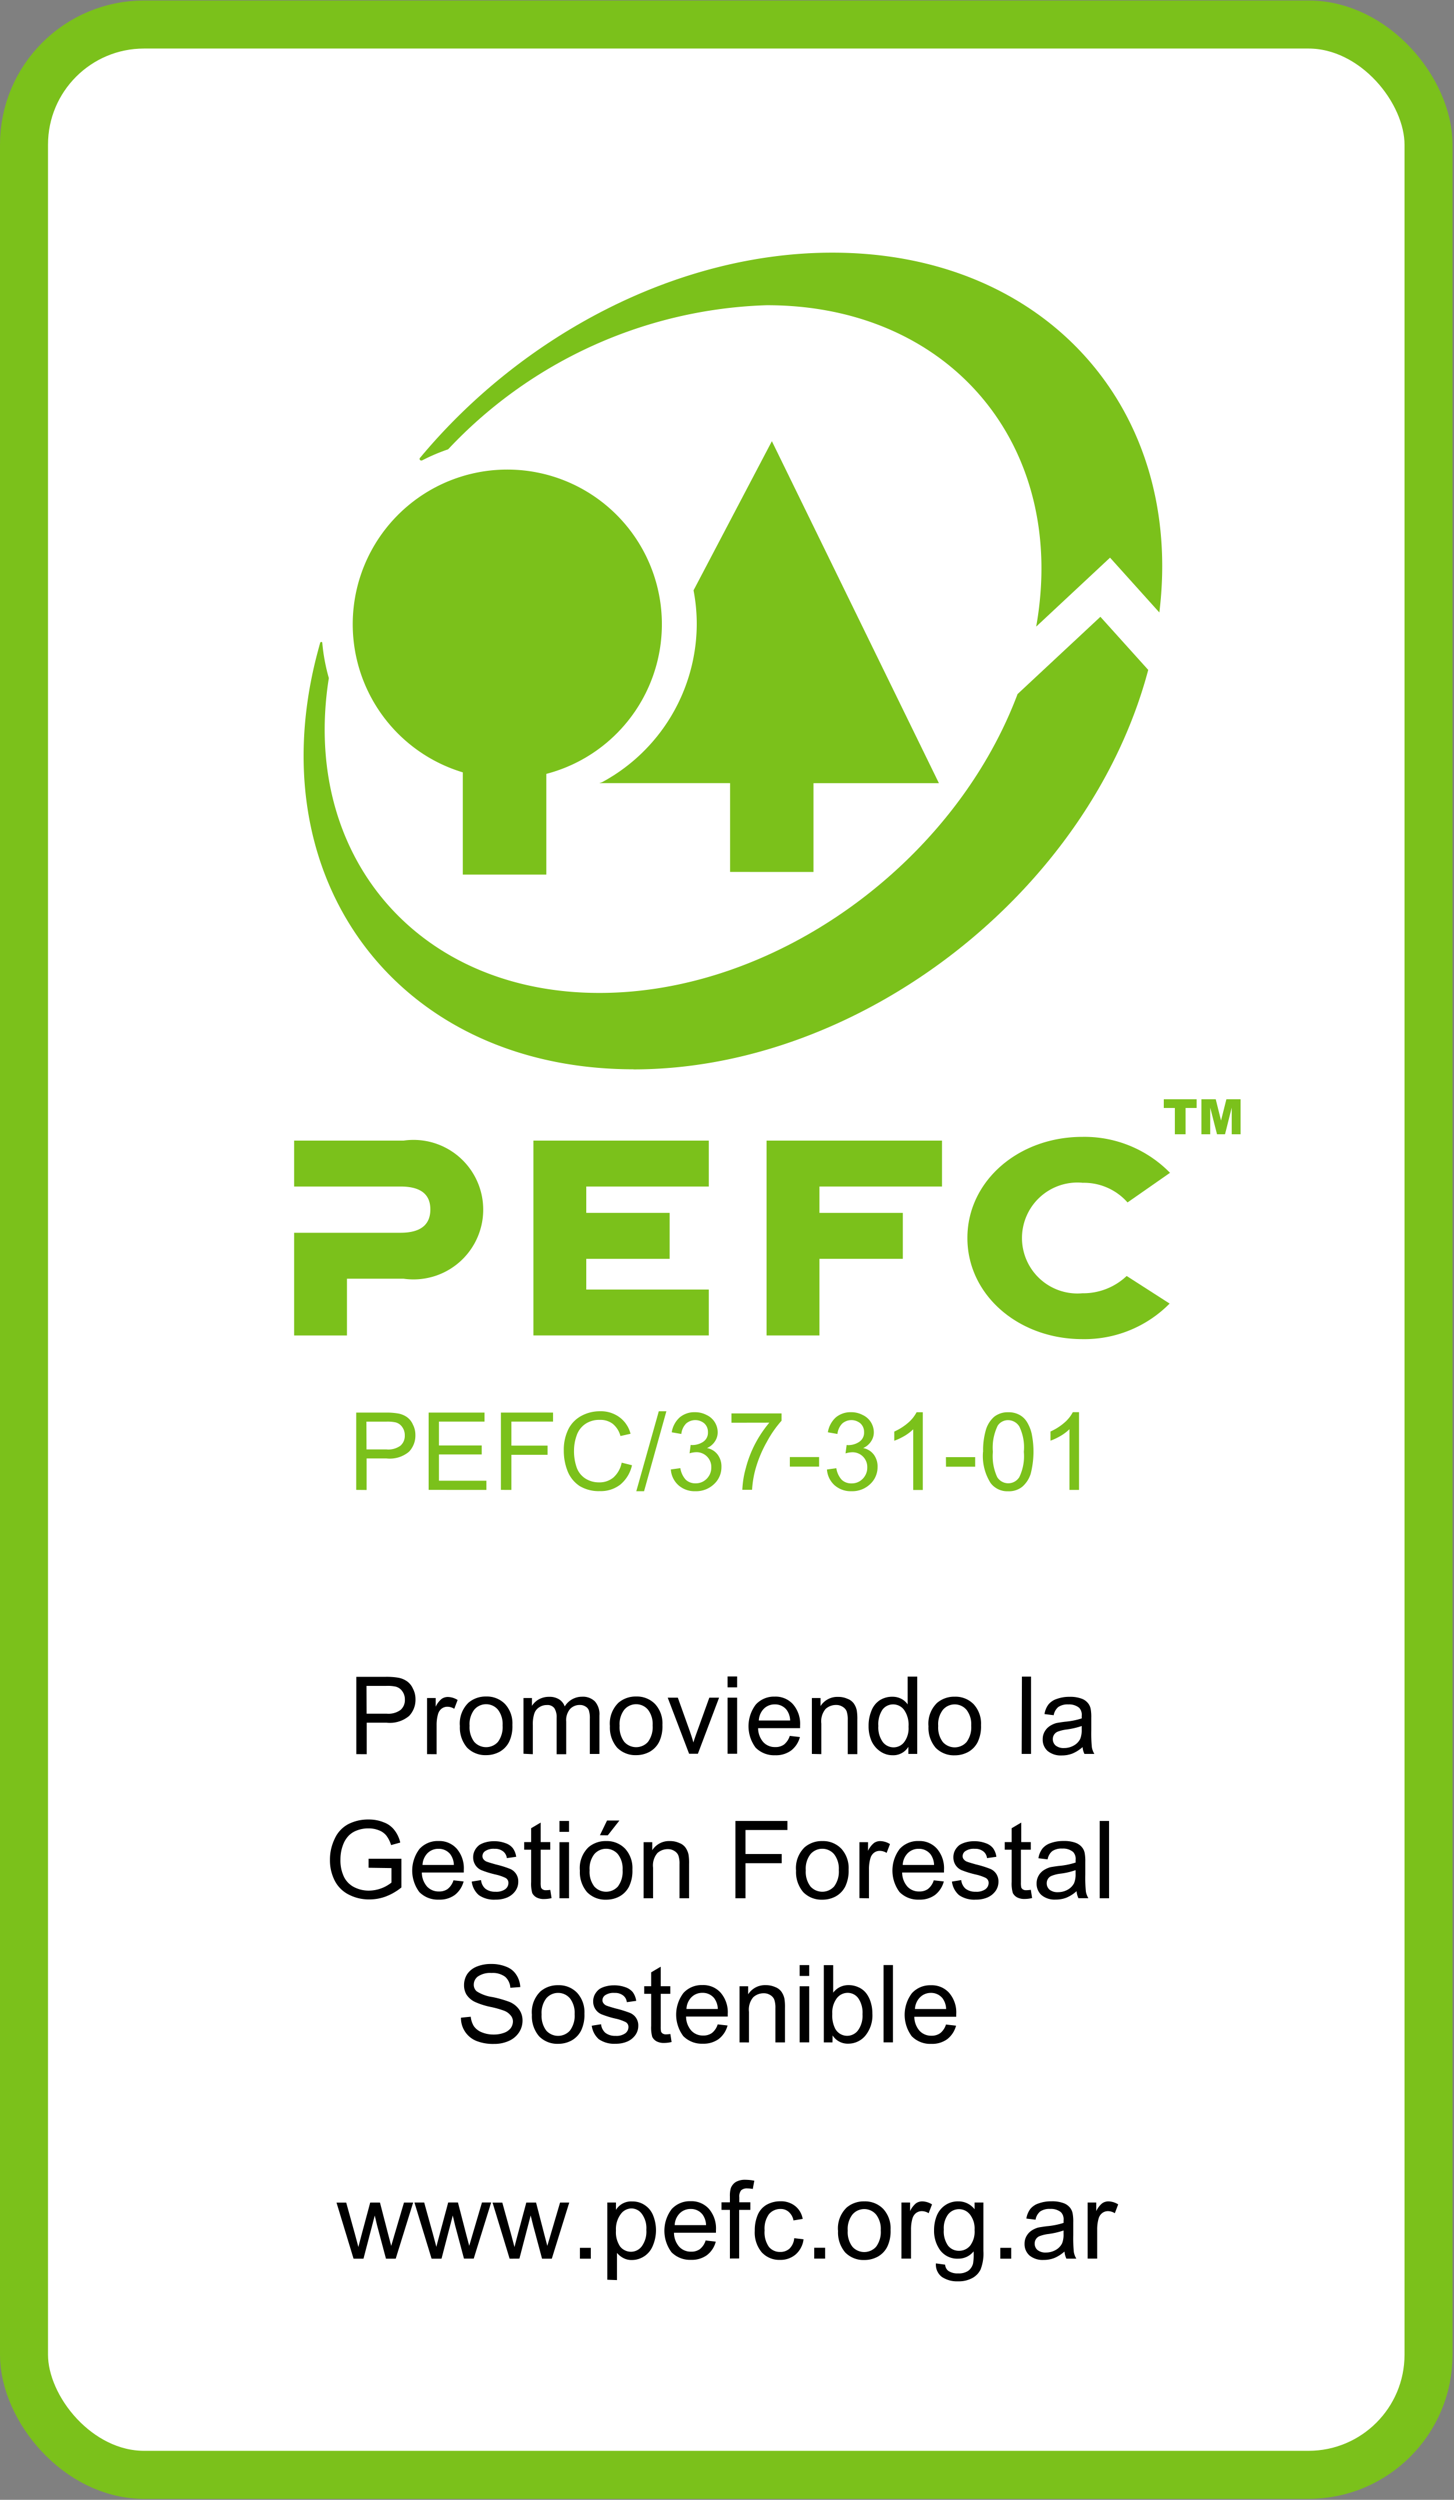 <svg xmlns="http://www.w3.org/2000/svg" xmlns:xlink="http://www.w3.org/1999/xlink" width="57.538" height="98.866" viewBox="0 0 57.538 98.866">
  <rect x="0" y="0" width="57.538" height="98.866" fill="#808080" stroke="none"/>
  <defs>
    <clipPath id="clip-path">
      <rect id="Rectangle_1266" data-name="Rectangle 1266" width="57.518" height="98.847" transform="translate(0 0)" fill="none"/>
    </clipPath>
    <clipPath id="clip-path-2">
      <rect id="Rectangle_1267" data-name="Rectangle 1267" width="54.725" height="97.431" transform="translate(2.813 1.435)" fill="none"/>
    </clipPath>
  </defs>
  <g id="Group_8739" data-name="Group 8739" transform="translate(0 0)">
    <g id="Group_8740" data-name="Group 8740">
      <g id="Group_8739-2" data-name="Group 8739" clip-path="url(#clip-path)">
        <path id="Path_1802" data-name="Path 1802" d="M.95,5.245V93.6a4.275,4.275,0,0,0,4.275,4.275h47.03A4.275,4.275,0,0,0,56.53,93.6V5.245A4.275,4.275,0,0,0,52.255.97H5.225A4.275,4.275,0,0,0,.95,5.245" fill="#fff"/>
        <rect id="Rectangle_1265" data-name="Rectangle 1265" width="55.58" height="96.908" rx="4.75" transform="translate(0.95 0.97)" fill="none" stroke="#7bc11b" stroke-linecap="square" stroke-miterlimit="10" stroke-width="1.9"/>
        <path id="Path_1803" data-name="Path 1803" d="M42.7,58.925H42.32v-2.4a1.82,1.82,0,0,1-.356.268,2.463,2.463,0,0,1-.393.185v-.363a2.235,2.235,0,0,0,.549-.349,1.416,1.416,0,0,0,.334-.416H42.7Zm-3.41-1.507a1.976,1.976,0,0,0,.171,1,.514.514,0,0,0,.876,0,1.906,1.906,0,0,0,.178-1,1.882,1.882,0,0,0-.178-1,.524.524,0,0,0-.438-.252.49.49,0,0,0-.416.215,1.979,1.979,0,0,0-.193,1.039m-.386,0a2.844,2.844,0,0,1,.112-.876,1.1,1.1,0,0,1,.326-.512.863.863,0,0,1,.557-.178.887.887,0,0,1,.438.1.782.782,0,0,1,.3.282,1.543,1.543,0,0,1,.186.453,3.524,3.524,0,0,1-.037,1.6,1.118,1.118,0,0,1-.334.512.844.844,0,0,1-.557.178.831.831,0,0,1-.69-.319,1.992,1.992,0,0,1-.305-1.24m-1.468.208h1.158v.379H37.435Zm-.915,1.3h-.379v-2.4a1.82,1.82,0,0,1-.356.268,2.428,2.428,0,0,1-.394.185v-.363a2.242,2.242,0,0,0,.55-.349,1.432,1.432,0,0,0,.334-.416h.245Zm-3.8-.809.379-.052a.864.864,0,0,0,.215.46.553.553,0,0,0,.386.141.6.6,0,0,0,.438-.178.627.627,0,0,0,.185-.46.582.582,0,0,0-.593-.594.99.99,0,0,0-.268.045l.045-.334a.306.306,0,0,0,.059.007A.771.771,0,0,0,34,57.025a.431.431,0,0,0,.193-.386.452.452,0,0,0-.141-.342.552.552,0,0,0-.728.008.7.7,0,0,0-.185.408l-.379-.067a1.015,1.015,0,0,1,.312-.586.906.906,0,0,1,.609-.208.962.962,0,0,1,.46.111.756.756,0,0,1,.438.683.627.627,0,0,1-.112.364.709.709,0,0,1-.311.26.681.681,0,0,1,.423.26.778.778,0,0,1,.148.489.906.906,0,0,1-.3.683,1.025,1.025,0,0,1-.734.275.968.968,0,0,1-.669-.238.919.919,0,0,1-.3-.623m-1.468-.49h1.158v.379H31.256Zm-2.311-1.358V55.9h1.982v.289a4.329,4.329,0,0,0-.579.832,4.83,4.83,0,0,0-.446,1.061,3.884,3.884,0,0,0-.141.839h-.386a3.781,3.781,0,0,1,.141-.868,4.551,4.551,0,0,1,.386-.988,4.685,4.685,0,0,1,.542-.8Zm-2.4,1.848.378-.052a.871.871,0,0,0,.216.46.553.553,0,0,0,.386.141.6.6,0,0,0,.438-.178.627.627,0,0,0,.185-.46.584.584,0,0,0-.594-.594.989.989,0,0,0-.267.045l.045-.334a.3.3,0,0,0,.059.007.774.774,0,0,0,.431-.126.431.431,0,0,0,.193-.386.455.455,0,0,0-.141-.342.552.552,0,0,0-.728.008.7.7,0,0,0-.185.408l-.379-.067a1,1,0,0,1,.312-.586.9.9,0,0,1,.608-.208.966.966,0,0,1,.461.111.753.753,0,0,1,.437.683.633.633,0,0,1-.111.364.706.706,0,0,1-.312.26.681.681,0,0,1,.423.26.778.778,0,0,1,.149.489.906.906,0,0,1-.3.683,1.026,1.026,0,0,1-.735.275.966.966,0,0,1-.668-.238.919.919,0,0,1-.3-.623m-1.366.861.89-3.162h.3l-.883,3.162Zm-.571-1.128.4.1a1.373,1.373,0,0,1-.46.764,1.254,1.254,0,0,1-.809.26,1.467,1.467,0,0,1-.8-.2,1.269,1.269,0,0,1-.475-.579,2.2,2.2,0,0,1-.155-.824,1.85,1.85,0,0,1,.178-.839A1.224,1.224,0,0,1,23,56a1.528,1.528,0,0,1,.743-.186,1.241,1.241,0,0,1,.772.237,1.168,1.168,0,0,1,.437.654l-.4.089a.919.919,0,0,0-.305-.483.807.807,0,0,0-.512-.156.975.975,0,0,0-.586.171.9.9,0,0,0-.334.46,1.759,1.759,0,0,0-.1.579,1.944,1.944,0,0,0,.112.691.855.855,0,0,0,.356.43,1,1,0,0,0,.519.141.857.857,0,0,0,.572-.193,1.055,1.055,0,0,0,.327-.586m-4.779,1.076V55.867h2.063v.356H20.237v.95h1.432v.364H20.237v1.388Zm-2.86,0V55.867h2.212v.356H17.37v.943h1.693v.356H17.37v1.039h1.878v.364Zm-2.458-1.6h.794a.812.812,0,0,0,.55-.149.515.515,0,0,0,.17-.408.545.545,0,0,0-.1-.327.453.453,0,0,0-.26-.185,1.524,1.524,0,0,0-.378-.03h-.78Zm-.408,1.6V55.867h1.158a2.766,2.766,0,0,1,.468.03.878.878,0,0,1,.371.141.7.7,0,0,1,.245.3.887.887,0,0,1,.1.415.926.926,0,0,1-.252.661,1.184,1.184,0,0,1-.891.267h-.787v1.247Z" fill="#7bc11b"/>
        <path id="Path_1804" data-name="Path 1804" d="M42.805,68.262a3.012,3.012,0,0,1-.616.141,1.433,1.433,0,0,0-.327.081.3.3,0,0,0-.148.119.324.324,0,0,0-.052.178.335.335,0,0,0,.111.253.5.5,0,0,0,.334.1.773.773,0,0,0,.386-.1.615.615,0,0,0,.253-.26.915.915,0,0,0,.059-.371Zm.03.838a1.43,1.43,0,0,1-.4.253,1.159,1.159,0,0,1-.416.074.821.821,0,0,1-.564-.178.6.6,0,0,1-.193-.46.606.606,0,0,1,.074-.3.64.64,0,0,1,.193-.216.966.966,0,0,1,.267-.126c.075-.015.186-.032.334-.052a3.017,3.017,0,0,0,.676-.133v-.1a.405.405,0,0,0-.1-.319.625.625,0,0,0-.431-.134.649.649,0,0,0-.393.1.54.54,0,0,0-.185.327l-.364-.045a.85.85,0,0,1,.156-.379.711.711,0,0,1,.334-.222,1.44,1.44,0,0,1,.5-.082,1.288,1.288,0,0,1,.461.067.57.57,0,0,1,.259.171.5.5,0,0,1,.119.252,1.744,1.744,0,0,1,.022.341v.5a5.633,5.633,0,0,0,.023.661.765.765,0,0,0,.1.267h-.393a.748.748,0,0,1-.074-.275m-2.4-2.783H40.8v3.058H40.43Zm-3.313,1.952a.951.951,0,0,0,.185.638.629.629,0,0,0,.935,0,.977.977,0,0,0,.186-.653.925.925,0,0,0-.186-.623.614.614,0,0,0-.935,0,.933.933,0,0,0-.185.638m-.386,0a1.144,1.144,0,0,1,.341-.913,1.047,1.047,0,0,1,.7-.245,1,1,0,0,1,.749.3,1.131,1.131,0,0,1,.29.824,1.42,1.42,0,0,1-.134.675.92.92,0,0,1-.371.386,1.1,1.1,0,0,1-.534.134,1.009,1.009,0,0,1-.757-.3,1.22,1.22,0,0,1-.282-.861m-1.985,0a.984.984,0,0,0,.178.638.54.54,0,0,0,.423.208.528.528,0,0,0,.416-.2.906.906,0,0,0,.178-.616,1.034,1.034,0,0,0-.178-.668.54.54,0,0,0-.43-.216.526.526,0,0,0-.423.208,1.042,1.042,0,0,0-.164.646m1.188,1.106v-.282a.7.7,0,0,1-.624.334.85.85,0,0,1-.482-.148,1,1,0,0,1-.349-.409,1.432,1.432,0,0,1-.119-.6,1.533,1.533,0,0,1,.112-.6.872.872,0,0,1,.326-.416.912.912,0,0,1,.5-.141.751.751,0,0,1,.356.082.685.685,0,0,1,.252.222v-1.1h.379v3.058Zm-3.818,0V67.156h.342v.319a.788.788,0,0,1,.7-.364.872.872,0,0,1,.363.074.537.537,0,0,1,.253.186.727.727,0,0,1,.118.275,1.959,1.959,0,0,1,.023.363v1.366h-.379V68.024a1,1,0,0,0-.044-.341.359.359,0,0,0-.156-.178.454.454,0,0,0-.26-.075.613.613,0,0,0-.416.156.759.759,0,0,0-.17.579v1.21Zm-2.1-1.321h1.24a.74.74,0,0,0-.141-.423.578.578,0,0,0-.468-.216.6.6,0,0,0-.438.179.707.707,0,0,0-.193.46m1.233.608.393.045a.983.983,0,0,1-.349.534,1.015,1.015,0,0,1-.631.186,1.028,1.028,0,0,1-.772-.3,1.417,1.417,0,0,1,.008-1.707.974.974,0,0,1,.749-.312.926.926,0,0,1,.72.3,1.184,1.184,0,0,1,.282.847v.1H30a.848.848,0,0,0,.208.556.621.621,0,0,0,.468.193.571.571,0,0,0,.349-.1.715.715,0,0,0,.23-.349m-2.464-1.506h.379v2.219h-.379Zm0-.839h.379v.431h-.379Zm-1.522,3.058-.846-2.219h.4l.475,1.328c.049.144.1.292.141.446.034-.114.081-.253.141-.416l.49-1.358h.386l-.839,2.219Zm-2.749-1.106a.951.951,0,0,0,.186.638.629.629,0,0,0,.935,0,.977.977,0,0,0,.185-.653.925.925,0,0,0-.185-.623.614.614,0,0,0-.935,0,.933.933,0,0,0-.186.638m-.386,0a1.148,1.148,0,0,1,.341-.913,1.047,1.047,0,0,1,.7-.245,1,1,0,0,1,.75.3,1.131,1.131,0,0,1,.289.824,1.421,1.421,0,0,1-.133.675.926.926,0,0,1-.371.386,1.1,1.1,0,0,1-.535.134,1.009,1.009,0,0,1-.757-.3,1.22,1.22,0,0,1-.282-.861m-3.42,1.106V67.156h.334v.311a.765.765,0,0,1,.274-.259.823.823,0,0,1,.4-.1.713.713,0,0,1,.4.1.535.535,0,0,1,.223.282.8.8,0,0,1,.682-.386.678.678,0,0,1,.513.186.761.761,0,0,1,.178.556v1.522h-.379V67.98a1,1,0,0,0-.037-.327.281.281,0,0,0-.126-.156.4.4,0,0,0-.23-.067.523.523,0,0,0-.386.156.681.681,0,0,0-.156.5v1.292h-.379v-1.44a.657.657,0,0,0-.089-.379.337.337,0,0,0-.3-.126.525.525,0,0,0-.3.089.458.458,0,0,0-.193.245,1.35,1.35,0,0,0-.06.46v1.151Zm-2.133-1.106a.956.956,0,0,0,.185.638.631.631,0,0,0,.936,0,.982.982,0,0,0,.185-.653.931.931,0,0,0-.185-.623.615.615,0,0,0-.936,0,.938.938,0,0,0-.185.638m-.386,0a1.148,1.148,0,0,1,.341-.913,1.047,1.047,0,0,1,.7-.245,1,1,0,0,1,.75.3,1.131,1.131,0,0,1,.289.824,1.421,1.421,0,0,1-.133.675.928.928,0,0,1-.372.386,1.1,1.1,0,0,1-.534.134,1.009,1.009,0,0,1-.757-.3,1.22,1.22,0,0,1-.282-.861M16.9,69.375V67.156h.341V67.5a.865.865,0,0,1,.238-.312.433.433,0,0,1,.244-.074.758.758,0,0,1,.386.119l-.133.349A.517.517,0,0,0,17.7,67.5a.377.377,0,0,0-.222.074.416.416,0,0,0-.141.208,1.526,1.526,0,0,0-.06.438v1.158Zm-2.392-1.6h.794a.812.812,0,0,0,.55-.149.515.515,0,0,0,.17-.408.547.547,0,0,0-.1-.327.453.453,0,0,0-.26-.185,1.523,1.523,0,0,0-.378-.03h-.78Zm-.408,1.6V66.317h1.158a2.766,2.766,0,0,1,.468.03.878.878,0,0,1,.371.141.7.7,0,0,1,.245.3.887.887,0,0,1,.1.415.926.926,0,0,1-.252.661,1.184,1.184,0,0,1-.891.267h-.787v1.247Z"/>
        <path id="Path_1805" data-name="Path 1805" d="M43.517,72.018h.371v3.058h-.371Zm-.953,1.945a2.868,2.868,0,0,1-.616.141,1.4,1.4,0,0,0-.327.082.3.3,0,0,0-.148.118.325.325,0,0,0-.052.179.332.332,0,0,0,.111.252.5.5,0,0,0,.334.1.774.774,0,0,0,.386-.1.609.609,0,0,0,.253-.26.915.915,0,0,0,.059-.371Zm.03.839a1.389,1.389,0,0,1-.4.252,1.138,1.138,0,0,1-.416.074.821.821,0,0,1-.564-.178.6.6,0,0,1-.193-.46.606.606,0,0,1,.074-.3.627.627,0,0,1,.193-.215.958.958,0,0,1,.268-.126c.074-.015.185-.032.334-.052a3,3,0,0,0,.675-.134v-.1a.4.4,0,0,0-.1-.319.617.617,0,0,0-.43-.134.653.653,0,0,0-.394.1.547.547,0,0,0-.185.327l-.364-.045a.864.864,0,0,1,.156-.378.712.712,0,0,1,.334-.223,1.47,1.47,0,0,1,.505-.081,1.307,1.307,0,0,1,.46.066.59.59,0,0,1,.26.171.5.5,0,0,1,.118.252,1.741,1.741,0,0,1,.023.342v.505a5.714,5.714,0,0,0,.022.66.765.765,0,0,0,.1.267h-.393a.762.762,0,0,1-.074-.274m-1.812-.06.052.327a1.271,1.271,0,0,1-.282.037.621.621,0,0,1-.319-.067.415.415,0,0,1-.163-.17,1.343,1.343,0,0,1-.045-.438V73.154h-.274v-.3h.274v-.549l.379-.223v.772h.378v.3H40.4v1.292a.846.846,0,0,0,.015.207.2.2,0,0,0,.066.075.236.236,0,0,0,.127.029,1.236,1.236,0,0,0,.17-.015m-3.11-.326.371-.06a.517.517,0,0,0,.171.342.626.626,0,0,0,.4.119.6.6,0,0,0,.386-.1.309.309,0,0,0,.126-.245.22.22,0,0,0-.111-.2,1.765,1.765,0,0,0-.386-.133,3.878,3.878,0,0,1-.579-.178.552.552,0,0,1-.238-.208.561.561,0,0,1-.081-.3.587.587,0,0,1,.066-.275.648.648,0,0,1,.186-.215.923.923,0,0,1,.238-.1,1.167,1.167,0,0,1,.326-.044,1.247,1.247,0,0,1,.453.074.636.636,0,0,1,.3.2.766.766,0,0,1,.133.342l-.371.052a.387.387,0,0,0-.148-.268.517.517,0,0,0-.334-.1.6.6,0,0,0-.371.089.243.243,0,0,0-.112.2.188.188,0,0,0,.045.127.285.285,0,0,0,.148.1c.035.015.144.048.327.1a4.352,4.352,0,0,1,.557.171.532.532,0,0,1,.252.2.544.544,0,0,1,.089.319.623.623,0,0,1-.111.357.768.768,0,0,1-.319.259,1.136,1.136,0,0,1-.468.089,1.062,1.062,0,0,1-.661-.178.853.853,0,0,1-.282-.534m-1.947-.661h1.24a.74.74,0,0,0-.141-.423.58.58,0,0,0-.468-.215.6.6,0,0,0-.438.178.7.7,0,0,0-.193.46m1.232.609.394.044a.994.994,0,0,1-.349.535,1.015,1.015,0,0,1-.631.185,1.028,1.028,0,0,1-.772-.3,1.42,1.42,0,0,1,.007-1.708.976.976,0,0,1,.75-.311.923.923,0,0,1,.72.3,1.181,1.181,0,0,1,.282.846v.1H35.7a.851.851,0,0,0,.208.557.621.621,0,0,0,.467.193.573.573,0,0,0,.349-.1.711.711,0,0,0,.23-.349m-2.945.712V72.857h.341V73.2a.857.857,0,0,1,.238-.312.428.428,0,0,1,.245-.074.759.759,0,0,1,.386.118l-.134.349a.521.521,0,0,0-.274-.081.371.371,0,0,0-.223.074.418.418,0,0,0-.141.208,1.516,1.516,0,0,0-.06.438v1.157ZM31.886,73.97a.954.954,0,0,0,.186.639.629.629,0,0,0,.935,0,.979.979,0,0,0,.186-.653.93.93,0,0,0-.186-.624.616.616,0,0,0-.935,0,.937.937,0,0,0-.186.638m-.386,0a1.144,1.144,0,0,1,.342-.912,1.042,1.042,0,0,1,.7-.245,1,1,0,0,1,.749.3,1.131,1.131,0,0,1,.29.824,1.424,1.424,0,0,1-.134.676.932.932,0,0,1-.371.386,1.1,1.1,0,0,1-.534.133,1.009,1.009,0,0,1-.757-.3,1.222,1.222,0,0,1-.283-.862m-2.4,1.106V72.018H31.16v.357H29.5v.95h1.433v.363H29.5v1.388Zm-3.633,0V72.857h.342v.319a.787.787,0,0,1,.7-.363.861.861,0,0,1,.364.074.526.526,0,0,1,.252.185.752.752,0,0,1,.119.275,2,2,0,0,1,.022.364v1.365H26.89v-1.35a.968.968,0,0,0-.045-.342.367.367,0,0,0-.156-.178.461.461,0,0,0-.26-.074.609.609,0,0,0-.415.156.755.755,0,0,0-.171.579v1.209ZM23.74,72.582,24.022,72h.49l-.46.586Zm-.408,1.388a.954.954,0,0,0,.185.639.629.629,0,0,0,.935,0,.979.979,0,0,0,.186-.653.93.93,0,0,0-.186-.624.616.616,0,0,0-.935,0,.937.937,0,0,0-.185.638m-.386,0a1.144,1.144,0,0,1,.341-.912,1.042,1.042,0,0,1,.7-.245,1,1,0,0,1,.749.3,1.131,1.131,0,0,1,.29.824,1.424,1.424,0,0,1-.134.676.932.932,0,0,1-.371.386,1.1,1.1,0,0,1-.534.133,1.009,1.009,0,0,1-.757-.3,1.217,1.217,0,0,1-.282-.862m-.809-1.113h.379v2.219h-.379Zm0-.839h.379v.431h-.379Zm-.364,2.724.052.327a1.285,1.285,0,0,1-.282.037.618.618,0,0,1-.319-.067.411.411,0,0,1-.164-.17,1.382,1.382,0,0,1-.044-.438V73.154h-.275v-.3h.275v-.549l.378-.223v.772h.379v.3h-.379v1.292a.846.846,0,0,0,.015.207.192.192,0,0,0,.067.075.235.235,0,0,0,.126.029,1.248,1.248,0,0,0,.171-.015m-3.11-.326.371-.06a.517.517,0,0,0,.171.342.623.623,0,0,0,.4.119.6.6,0,0,0,.386-.1.31.31,0,0,0,.127-.245.221.221,0,0,0-.112-.2,1.744,1.744,0,0,0-.386-.133,3.878,3.878,0,0,1-.579-.178.543.543,0,0,1-.237-.208.553.553,0,0,1-.082-.3.577.577,0,0,1,.067-.275.645.645,0,0,1,.185-.215.939.939,0,0,1,.238-.1,1.174,1.174,0,0,1,.327-.044,1.241,1.241,0,0,1,.452.074.636.636,0,0,1,.3.2.766.766,0,0,1,.134.342l-.371.052a.388.388,0,0,0-.149-.268.517.517,0,0,0-.334-.1.6.6,0,0,0-.371.089.242.242,0,0,0-.111.2.192.192,0,0,0,.044.127.284.284,0,0,0,.149.1c.034.015.143.048.326.1a4.3,4.3,0,0,1,.557.171.531.531,0,0,1,.342.519.624.624,0,0,1-.112.357.768.768,0,0,1-.319.259,1.133,1.133,0,0,1-.468.089,1.056,1.056,0,0,1-.66-.178.843.843,0,0,1-.282-.534m-1.948-.661h1.24a.74.74,0,0,0-.141-.423.58.58,0,0,0-.468-.215.6.6,0,0,0-.438.178.707.707,0,0,0-.193.46m1.233.609.393.044a.989.989,0,0,1-.349.535,1.013,1.013,0,0,1-.631.185,1.029,1.029,0,0,1-.772-.3,1.418,1.418,0,0,1,.008-1.708.975.975,0,0,1,.749-.311.923.923,0,0,1,.72.3,1.181,1.181,0,0,1,.282.846v.1H16.693a.851.851,0,0,0,.208.557.625.625,0,0,0,.468.193.572.572,0,0,0,.348-.1.719.719,0,0,0,.231-.349m-3.363-.49v-.356h1.3v1.135a2.215,2.215,0,0,1-.616.357,1.865,1.865,0,0,1-.653.118,1.742,1.742,0,0,1-.817-.193,1.256,1.256,0,0,1-.556-.556,1.77,1.77,0,0,1-.186-.817,1.887,1.887,0,0,1,.186-.831,1.218,1.218,0,0,1,.534-.579,1.72,1.72,0,0,1,.809-.186,1.551,1.551,0,0,1,.6.112.935.935,0,0,1,.416.3,1.245,1.245,0,0,1,.237.5l-.363.1a1.2,1.2,0,0,0-.178-.363.675.675,0,0,0-.29-.216,1.05,1.05,0,0,0-.423-.081,1.219,1.219,0,0,0-.482.089.863.863,0,0,0-.327.223,1.054,1.054,0,0,0-.186.3,1.614,1.614,0,0,0-.118.617,1.5,1.5,0,0,0,.141.69.905.905,0,0,0,.408.408,1.259,1.259,0,0,0,.571.134,1.451,1.451,0,0,0,.9-.319v-.572Z"/>
        <path id="Path_1806" data-name="Path 1806" d="M36.2,79.456h1.24a.747.747,0,0,0-.141-.424.58.58,0,0,0-.468-.215A.6.6,0,0,0,36.4,79a.7.7,0,0,0-.193.461m1.232.608.394.045a.992.992,0,0,1-.349.534,1.017,1.017,0,0,1-.631.186,1.028,1.028,0,0,1-.772-.3,1.419,1.419,0,0,1,.007-1.707.976.976,0,0,1,.75-.312.923.923,0,0,1,.72.3,1.181,1.181,0,0,1,.282.846v.1H36.182a.851.851,0,0,0,.208.557.618.618,0,0,0,.467.193.573.573,0,0,0,.349-.1.7.7,0,0,0,.23-.349m-2.471-2.345h.371v3.058h-.371Zm-2.029,1.93a1.14,1.14,0,0,0,.111.579.537.537,0,0,0,.906.074.984.984,0,0,0,.178-.639.994.994,0,0,0-.171-.638.521.521,0,0,0-.415-.208.542.542,0,0,0-.431.215.943.943,0,0,0-.178.617m.007,1.128H32.6V77.719h.371V78.81a.744.744,0,0,1,.608-.3.906.906,0,0,1,.386.082.791.791,0,0,1,.305.23,1.089,1.089,0,0,1,.185.363,1.437,1.437,0,0,1,.067.446,1.271,1.271,0,0,1-.282.883.88.88,0,0,1-.676.312.706.706,0,0,1-.616-.327Zm-1.3-2.22h.379v2.219h-.379Zm0-.838h.379v.431h-.379Zm-2.378,3.058v-2.22h.341v.32a.787.787,0,0,1,.7-.364.877.877,0,0,1,.364.074.529.529,0,0,1,.252.186.73.73,0,0,1,.119.274,2,2,0,0,1,.022.364v1.366h-.378V79.426a.976.976,0,0,0-.045-.342.358.358,0,0,0-.156-.178.458.458,0,0,0-.259-.074.611.611,0,0,0-.416.156.755.755,0,0,0-.171.579v1.21Zm-2.1-1.321h1.24a.747.747,0,0,0-.141-.424.58.58,0,0,0-.468-.215.6.6,0,0,0-.438.178.7.7,0,0,0-.193.461m1.232.608.394.045a.992.992,0,0,1-.349.534,1.017,1.017,0,0,1-.631.186,1.028,1.028,0,0,1-.772-.3,1.419,1.419,0,0,1,.007-1.707.976.976,0,0,1,.75-.312.923.923,0,0,1,.72.3,1.181,1.181,0,0,1,.282.846v.1H27.149a.851.851,0,0,0,.208.557.618.618,0,0,0,.467.193.573.573,0,0,0,.349-.1.7.7,0,0,0,.23-.349m-1.878.379.052.326a1.285,1.285,0,0,1-.282.037.63.63,0,0,1-.319-.066.426.426,0,0,1-.164-.171,1.374,1.374,0,0,1-.044-.438V78.854h-.275v-.3h.275v-.549l.378-.223v.772h.379v.3h-.379v1.292a.914.914,0,0,0,.015.208.2.2,0,0,0,.067.074.226.226,0,0,0,.126.03,1.235,1.235,0,0,0,.171-.015m-3.11-.327.371-.059a.516.516,0,0,0,.171.341.624.624,0,0,0,.4.119.6.6,0,0,0,.386-.1.309.309,0,0,0,.126-.245.218.218,0,0,0-.111-.2,1.769,1.769,0,0,0-.386-.134,3.686,3.686,0,0,1-.579-.178.54.54,0,0,1-.238-.208.562.562,0,0,1-.082-.3.581.581,0,0,1,.067-.274.661.661,0,0,1,.186-.216.914.914,0,0,1,.237-.1,1.212,1.212,0,0,1,.327-.044,1.273,1.273,0,0,1,.453.074.648.648,0,0,1,.3.2.779.779,0,0,1,.133.341l-.371.052a.383.383,0,0,0-.148-.267.521.521,0,0,0-.334-.1.606.606,0,0,0-.372.089.244.244,0,0,0-.111.2.187.187,0,0,0,.045.126.288.288,0,0,0,.148.1q.052.022.327.1a4.493,4.493,0,0,1,.556.171.528.528,0,0,1,.342.52.615.615,0,0,1-.112.356.764.764,0,0,1-.319.26,1.144,1.144,0,0,1-.467.089,1.068,1.068,0,0,1-.661-.178.858.858,0,0,1-.282-.535m-1.984-.445a.956.956,0,0,0,.185.638.629.629,0,0,0,.935,0,.977.977,0,0,0,.186-.653.93.93,0,0,0-.186-.624.616.616,0,0,0-.935,0,.943.943,0,0,0-.185.639m-.386,0a1.148,1.148,0,0,1,.341-.913,1.047,1.047,0,0,1,.7-.245,1,1,0,0,1,.749.3,1.13,1.13,0,0,1,.29.824,1.42,1.42,0,0,1-.134.675.932.932,0,0,1-.371.386,1.1,1.1,0,0,1-.534.134,1.009,1.009,0,0,1-.757-.3,1.22,1.22,0,0,1-.282-.861m-2.8.126.379-.037a.874.874,0,0,0,.126.378.7.7,0,0,0,.311.238,1.187,1.187,0,0,0,.468.089,1.145,1.145,0,0,0,.408-.067.577.577,0,0,0,.268-.185.458.458,0,0,0,.089-.268A.365.365,0,0,0,20.2,79.7a.6.6,0,0,0-.275-.186,3.829,3.829,0,0,0-.542-.148,2.943,2.943,0,0,1-.594-.194.834.834,0,0,1-.326-.282.718.718,0,0,1-.1-.386.8.8,0,0,1,.126-.43.823.823,0,0,1,.386-.3,1.453,1.453,0,0,1,.564-.1,1.516,1.516,0,0,1,.6.111.8.8,0,0,1,.394.319.977.977,0,0,1,.156.483l-.394.029a.628.628,0,0,0-.208-.438.824.824,0,0,0-.534-.148.868.868,0,0,0-.535.134.4.4,0,0,0-.17.326.338.338,0,0,0,.118.267,1.541,1.541,0,0,0,.609.223,4.3,4.3,0,0,1,.683.193.875.875,0,0,1,.393.312.755.755,0,0,1,.127.438.857.857,0,0,1-.141.46.927.927,0,0,1-.4.334,1.4,1.4,0,0,1-.587.119,1.8,1.8,0,0,1-.7-.119.975.975,0,0,1-.609-.913"/>
        <path id="Path_1807" data-name="Path 1807" d="M43.04,89.327V87.108h.341v.341a.864.864,0,0,1,.238-.312.432.432,0,0,1,.244-.074.758.758,0,0,1,.386.119l-.133.349a.517.517,0,0,0-.275-.082.377.377,0,0,0-.222.074.424.424,0,0,0-.142.208,1.562,1.562,0,0,0-.059.438v1.158Zm-.953-1.113a3.012,3.012,0,0,1-.616.141,1.462,1.462,0,0,0-.327.081.3.3,0,0,0-.148.119.324.324,0,0,0-.052.178.335.335,0,0,0,.111.253.5.5,0,0,0,.334.1.773.773,0,0,0,.386-.1.615.615,0,0,0,.253-.26.915.915,0,0,0,.059-.371Zm.03.838a1.416,1.416,0,0,1-.4.253,1.159,1.159,0,0,1-.416.074.821.821,0,0,1-.564-.178.6.6,0,0,1-.193-.46.606.606,0,0,1,.074-.3.64.64,0,0,1,.193-.216.973.973,0,0,1,.268-.126c.074-.015.185-.032.334-.052a3.019,3.019,0,0,0,.675-.133v-.1a.406.406,0,0,0-.1-.319.622.622,0,0,0-.43-.134.65.65,0,0,0-.394.1.54.54,0,0,0-.185.327l-.364-.045a.873.873,0,0,1,.156-.379.711.711,0,0,1,.334-.222,1.442,1.442,0,0,1,.505-.082,1.282,1.282,0,0,1,.46.067.573.573,0,0,1,.26.171.5.5,0,0,1,.118.252,1.722,1.722,0,0,1,.023.341V88.4a5.724,5.724,0,0,0,.022.661.765.765,0,0,0,.1.267h-.393a.768.768,0,0,1-.074-.275M39.585,88.9h.431v.43h-.431Zm-2.236-.721a.975.975,0,0,0,.17.639.545.545,0,0,0,.431.2.566.566,0,0,0,.438-.2.921.921,0,0,0,.178-.624.9.9,0,0,0-.186-.616.55.55,0,0,0-.861,0,.907.907,0,0,0-.17.6m-.312,1.337.364.052a.334.334,0,0,0,.126.244.634.634,0,0,0,.386.1.662.662,0,0,0,.4-.1.52.52,0,0,0,.193-.289,2.321,2.321,0,0,0,.022-.482.765.765,0,0,1-.609.289A.846.846,0,0,1,37.208,89a1.3,1.3,0,0,1-.245-.794,1.514,1.514,0,0,1,.111-.586.914.914,0,0,1,.334-.408.88.88,0,0,1,.512-.149.8.8,0,0,1,.646.312v-.267h.349v1.915a1.719,1.719,0,0,1-.112.735.763.763,0,0,1-.334.341,1.116,1.116,0,0,1-.556.126,1.072,1.072,0,0,1-.646-.178.609.609,0,0,1-.23-.534m-1.365-.186V87.108h.342v.341a.876.876,0,0,1,.237-.312.438.438,0,0,1,.245-.074.758.758,0,0,1,.386.119l-.133.349a.517.517,0,0,0-.275-.082.382.382,0,0,0-.223.074.429.429,0,0,0-.141.208,1.562,1.562,0,0,0-.059.438v1.158Zm-2.125-1.106a.951.951,0,0,0,.186.638.629.629,0,0,0,.935,0,.977.977,0,0,0,.185-.653.925.925,0,0,0-.185-.623.614.614,0,0,0-.935,0,.933.933,0,0,0-.186.638m-.386,0a1.145,1.145,0,0,1,.342-.913,1.042,1.042,0,0,1,.7-.245,1,1,0,0,1,.75.3,1.131,1.131,0,0,1,.289.824,1.421,1.421,0,0,1-.133.675.926.926,0,0,1-.371.386,1.1,1.1,0,0,1-.535.134,1.011,1.011,0,0,1-.757-.3,1.22,1.22,0,0,1-.282-.861m-.943.676h.431v.43h-.431Zm-.794-.379.371.044a.943.943,0,0,1-.312.6.918.918,0,0,1-.616.215.942.942,0,0,1-.727-.3,1.213,1.213,0,0,1-.275-.854,1.543,1.543,0,0,1,.119-.63.829.829,0,0,1,.356-.4,1.1,1.1,0,0,1,.535-.134.9.9,0,0,1,.586.186.821.821,0,0,1,.3.512l-.364.059a.591.591,0,0,0-.185-.334.466.466,0,0,0-.319-.119.589.589,0,0,0-.468.208.977.977,0,0,0-.171.639,1,1,0,0,0,.171.653.558.558,0,0,0,.445.2.531.531,0,0,0,.371-.133.655.655,0,0,0,.186-.416m-2.546.809V87.4h-.333v-.3h.333v-.23a1.071,1.071,0,0,1,.037-.334.507.507,0,0,1,.193-.238.723.723,0,0,1,.386-.089,1.863,1.863,0,0,1,.35.037l-.061.327a1.086,1.086,0,0,0-.215-.023.337.337,0,0,0-.245.075.39.39,0,0,0-.073.274v.2h.438v.3H29.25v1.922Zm-2.185-1.321h1.241a.74.74,0,0,0-.142-.423.576.576,0,0,0-.468-.216.6.6,0,0,0-.438.179.7.7,0,0,0-.193.46m1.232.608.394.045a.983.983,0,0,1-.349.534,1.017,1.017,0,0,1-.631.186,1.028,1.028,0,0,1-.772-.3,1.419,1.419,0,0,1,.007-1.707.976.976,0,0,1,.75-.312.928.928,0,0,1,.721.3,1.183,1.183,0,0,1,.281.847v.1H26.671a.848.848,0,0,0,.208.556.618.618,0,0,0,.467.193.565.565,0,0,0,.349-.1.689.689,0,0,0,.23-.349m-3.55-.386a1,1,0,0,0,.17.639.553.553,0,0,0,.424.2.537.537,0,0,0,.422-.208.989.989,0,0,0,.186-.66.949.949,0,0,0-.178-.631.512.512,0,0,0-.416-.215.536.536,0,0,0-.423.23.992.992,0,0,0-.185.645m-.342,1.945V87.108h.342V87.4a.7.7,0,0,1,.646-.334.853.853,0,0,1,.5.149.868.868,0,0,1,.326.408,1.561,1.561,0,0,1-.014,1.195.894.894,0,0,1-.839.564.68.68,0,0,1-.334-.082.823.823,0,0,1-.245-.2v1.076ZM22.949,88.9h.431v.43h-.431Zm-2.782.43-.676-2.219h.386l.356,1.284.126.475c.006-.025.045-.178.119-.46l.349-1.3h.386l.334,1.291.111.423.127-.43.378-1.284h.363l-.69,2.219H21.45L21.094,88,21,87.62l-.446,1.707Zm-3.088,0L16.4,87.108h.386l.356,1.284.127.475c0-.025.044-.178.118-.46l.349-1.3h.386l.334,1.291.112.423.126-.43.378-1.284h.364l-.69,2.219h-.386L18.006,88l-.089-.378-.445,1.707Zm-3.088,0-.675-2.219H13.7l.356,1.284.126.475c.005-.025.045-.178.119-.46l.349-1.3h.386l.334,1.291.111.423.126-.43.379-1.284h.363l-.69,2.219h-.386L14.919,88l-.089-.378-.446,1.707Z"/>
      </g>
    </g>
    <g id="Group_8742" data-name="Group 8742">
      <g id="Group_8741" data-name="Group 8741" clip-path="url(#clip-path-2)">
        <path id="Path_1808" data-name="Path 1808" d="M15.971,45.11H11.639v1.816h4.21c.91,0,1.181.4,1.181.907s-.271.922-1.181.922h-4.21v4.062H13.73V50.572h2.241a2.759,2.759,0,1,0,0-5.462" fill="#7bc11b"/>
        <path id="Path_1809" data-name="Path 1809" d="M21.109,52.816h6.94V51H23.2V49.786h3.3V47.969H23.2V46.926h4.849V45.11h-6.94Z" fill="#7bc11b"/>
        <path id="Path_1810" data-name="Path 1810" d="M30.335,52.816h2.092v-3.03h3.3V47.969h-3.3V46.926h4.85V45.11H30.335Z" fill="#7bc11b"/>
        <path id="Path_1811" data-name="Path 1811" d="M42.836,46.779a2.3,2.3,0,0,1,1.783.777L46.3,46.384a4.738,4.738,0,0,0-3.467-1.422c-2.527,0-4.551,1.742-4.551,4s2.024,4,4.551,4a4.739,4.739,0,0,0,3.452-1.407l-1.7-1.091a2.5,2.5,0,0,1-1.756.684,2.194,2.194,0,1,1,0-4.371" fill="#7bc11b"/>
        <path id="Path_1812" data-name="Path 1812" d="M32.191,34.486V30.974h4.964l-6.61-13.526-3.1,5.9a7.05,7.05,0,0,1,.127,1.334,7.132,7.132,0,0,1-3.741,6.251l-.117.04h5.177v3.512Z" fill="#7bc11b"/>
        <path id="Path_1813" data-name="Path 1813" d="M18.314,30.546v4.043h3.305V30.607a6.117,6.117,0,1,0-3.305-.061" fill="#7bc11b"/>
        <path id="Path_1814" data-name="Path 1814" d="M16.7,18.211a7.387,7.387,0,0,1,1.033-.44,18.062,18.062,0,0,1,12.61-5.7c7.312,0,11.927,5.614,10.661,12.711l2.923-2.727,1.951,2.168c.981-8.015-4.48-14.231-12.942-14.231-6.138,0-12.292,3.272-16.325,8.129a.058.058,0,0,0,.011.07.063.063,0,0,0,.078.017" fill="#7bc11b"/>
        <path id="Path_1815" data-name="Path 1815" d="M25.069,42.294c9.007,0,18.045-7.043,20.369-15.8l-1.893-2.1L40.267,27.45c-2.508,6.671-9.546,11.82-16.548,11.82-7.224,0-11.814-5.477-10.706-12.452a7.466,7.466,0,0,1-.26-1.4s0-.032-.043-.028a.048.048,0,0,0-.039.028c-.068.241-.131.481-.191.722-2.173,8.922,3.462,16.15,12.589,16.15" fill="#7bc11b"/>
        <path id="Path_1816" data-name="Path 1816" d="M46.054,43.475h1.3v.344h-.438v1.04h-.424v-1.04h-.439Z" fill="#7bc11b"/>
        <path id="Path_1817" data-name="Path 1817" d="M47.542,43.475h.567l.21.841.212-.841h.561v1.384h-.35V43.806l-.265,1.053H48.16l-.269-1.053v1.053h-.349Z" fill="#7bc11b"/>
      </g>
    </g>
  </g>
</svg>
